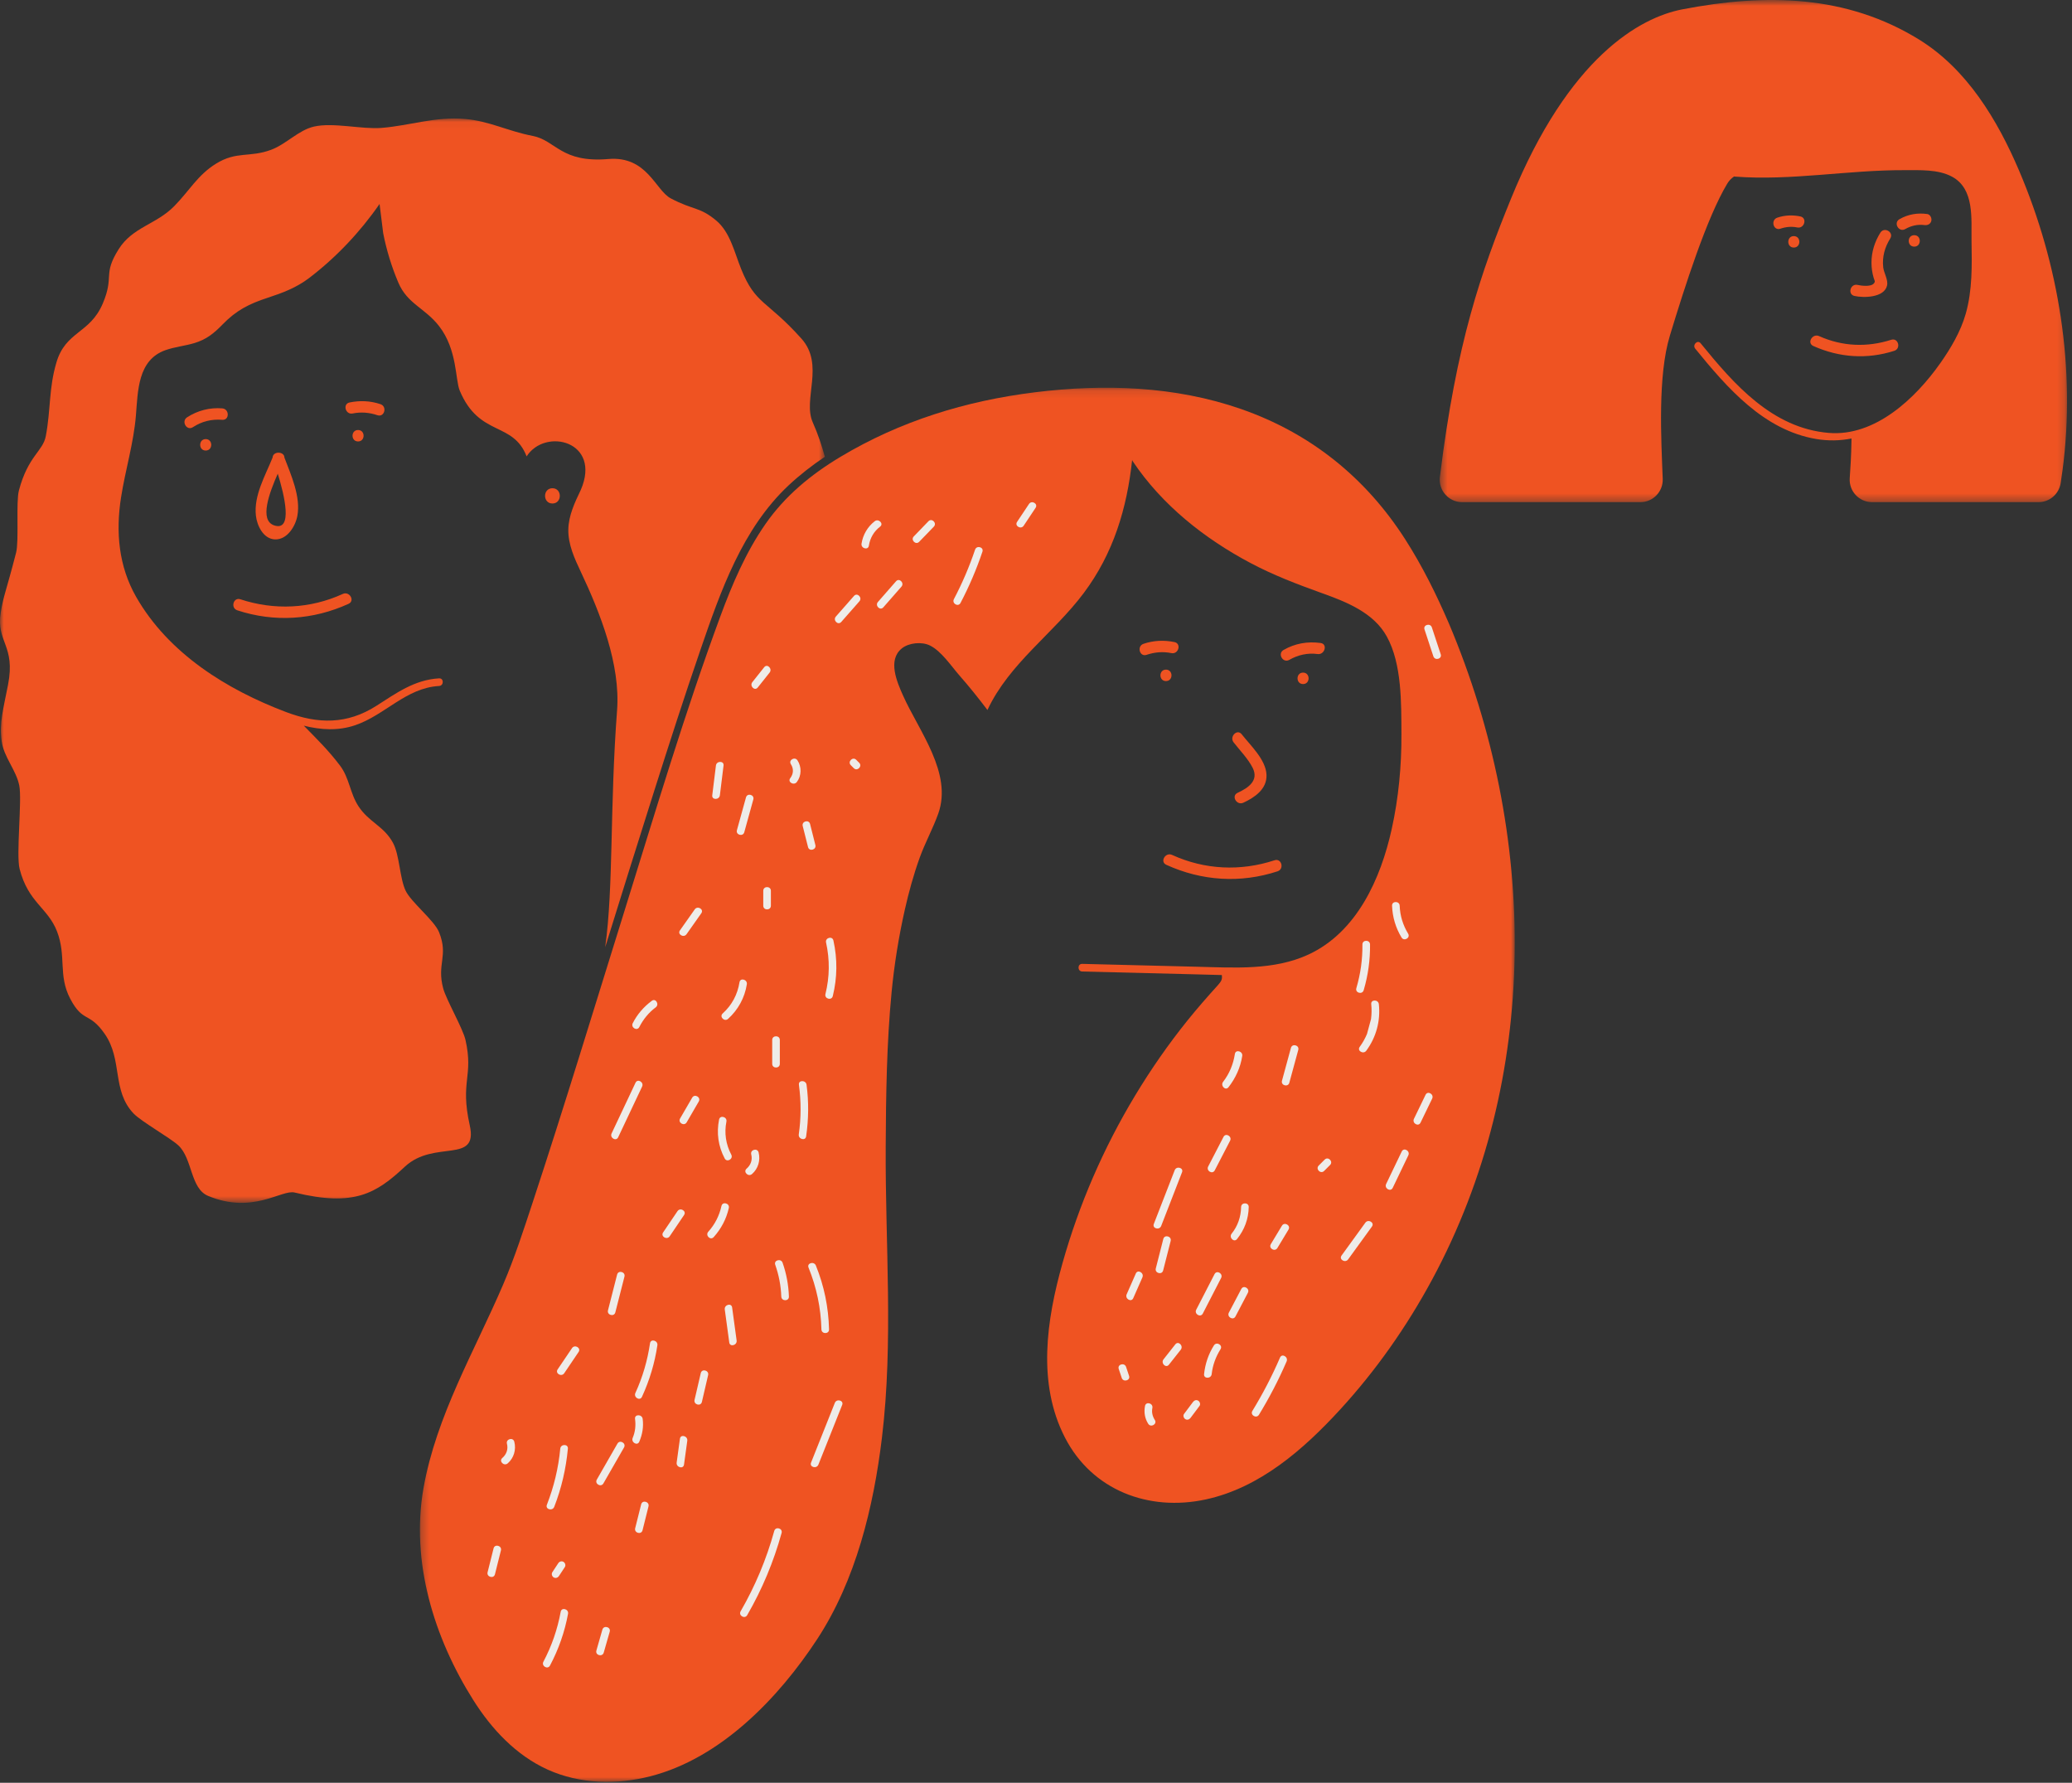 <?xml version="1.0" encoding="UTF-8"?>
<svg viewBox="0 0 272 234" version="1.1" xmlns="http://www.w3.org/2000/svg" xmlns:xlink="http://www.w3.org/1999/xlink">
    <rect x="0" y="0" width="272" height="234" fill="#333333" stroke="none"/>
    <!-- Generator: Sketch 58 (84663) - https://sketch.com -->
    <title>img_about_3</title>
    <desc>Created with Sketch.</desc>
    <defs>
        <polygon id="path-1" points="0.282 0.12 144.007 0.12 144.007 183.108 0.282 183.108"></polygon>
        <polygon id="path-3" points="0.462 0.722 82.812 0.722 82.812 66.634 0.462 66.634"></polygon>
        <polygon id="path-5" points="0 0.042 108.284 0.042 108.284 142.37 0 142.37"></polygon>
    </defs>
    <g id="Page-1" stroke="none" stroke-width="1" fill="none" fill-rule="evenodd">
        <g id="About" transform="translate(-827, -2099)">
            <g id="img_about_3" transform="translate(827, 2098)">
                <g id="Group-3" transform="translate(54.841, 51.77)">
                    <mask id="mask-2" fill="white">
                        <use xlink:href="#path-1"></use>
                    </mask>
                    <g id="Clip-2"></g>
                    <path d="M135.4,31.151 C133.739,27.286 131.868,23.506 129.591,19.964 C124.403,11.893 117.18,6.092 108.104,2.925 C99.415,-0.106 90.089,-0.4 81.026,0.719 C71.962,1.839 63.328,4.49 55.462,9.21 C51.612,11.521 48.209,14.316 45.632,18.029 C43.062,21.732 41.279,25.911 39.724,30.123 C35.033,42.826 31.169,55.862 27.138,68.785 C23.158,81.542 19.28,94.335 15.095,107.027 C13.899,110.651 12.722,114.302 11.217,117.813 C7.459,126.581 2.424,135.067 0.751,144.575 C-0.946,154.216 2.134,164.211 7.288,172.373 C9.694,176.183 12.893,179.618 17.053,181.5 C21.278,183.411 26.123,183.51 30.569,182.367 C39.776,180.001 47.363,172.114 52.429,164.387 C57.517,156.626 59.837,147.042 60.938,137.915 C62.458,125.323 61.36,112.437 61.429,99.782 C61.465,92.996 61.553,86.174 62.207,79.415 C62.557,75.801 63.136,72.196 63.934,68.654 C64.457,66.33 65.09,64.027 65.9,61.785 C66.61,59.822 67.627,57.987 68.327,56.026 C70.226,50.702 65.797,45.207 63.698,40.509 C62.914,38.755 61.649,35.864 63.544,34.337 C64.474,33.588 66.177,33.425 67.253,33.962 C68.752,34.711 70.035,36.665 71.133,37.917 C72.41,39.371 73.619,40.879 74.785,42.422 C77.655,36.287 83.422,32.413 87.424,27.074 C91.322,21.873 93.098,15.958 93.781,9.592 C93.793,9.651 93.816,9.712 93.858,9.774 C97.705,15.517 103.253,19.91 109.318,23.129 C112.334,24.729 115.48,25.927 118.686,27.079 C121.886,28.228 125.474,29.625 127.21,32.774 C129.207,36.395 129.108,41.553 129.13,45.579 C129.152,49.761 128.756,53.976 127.852,58.062 C126.418,64.546 123.292,71.565 116.933,74.515 C112.408,76.615 107.189,76.243 102.337,76.121 C97.3,75.995 92.263,75.869 87.225,75.743 C86.581,75.727 86.581,76.729 87.225,76.745 C92.13,76.868 97.035,76.99 101.939,77.113 C103.135,77.143 104.342,77.187 105.552,77.21 C105.618,77.723 105.549,77.974 105.022,78.556 C103.665,80.054 102.333,81.571 101.064,83.147 C98.556,86.262 96.266,89.554 94.199,92.978 C90.042,99.865 86.808,107.302 84.632,115.049 C82.55,122.455 81.287,130.783 84.959,137.917 C88.535,144.864 95.971,147.651 103.436,146.041 C110.547,144.508 116.286,139.468 121.074,134.252 C125.791,129.114 129.823,123.364 133.136,117.228 C147.48,90.657 146.995,58.622 135.4,31.151" id="Fill-1" fill="#EF5322" mask="url(#mask-2)"></path>
                </g>
                <path d="M161.942,98.44 C162.768,99.498 163.818,100.563 164.434,101.766 C165.303,103.469 163.836,104.426 162.462,105.064 C161.587,105.47 162.348,106.766 163.22,106.361 C164.718,105.666 166.331,104.569 166.26,102.71 C166.183,100.705 164.148,98.843 163.003,97.377 C162.409,96.616 161.353,97.687 161.942,98.44" id="Fill-4" fill="#EF5322"></path>
                <path d="M153.061,90.395 C154.027,90.395 154.029,88.892 153.061,88.892 C152.096,88.892 152.094,90.395 153.061,90.395" id="Fill-6" fill="#EF5322"></path>
                <path d="M171.059,90.787 C172.025,90.787 172.026,89.284 171.059,89.284 C170.093,89.284 170.091,90.787 171.059,90.787" id="Fill-8" fill="#EF5322"></path>
                <path d="M150.514,86.951 C151.584,86.592 152.663,86.499 153.773,86.724 C154.716,86.916 155.119,85.468 154.172,85.275 C152.803,84.997 151.442,85.056 150.115,85.503 C149.204,85.809 149.595,87.261 150.514,86.951" id="Fill-10" fill="#EF5322"></path>
                <path d="M169.255,87.609 C170.386,86.96 171.666,86.67 172.966,86.846 C173.911,86.974 174.319,85.526 173.365,85.397 C171.648,85.165 170.009,85.445 168.498,86.312 C167.66,86.793 168.415,88.091 169.255,87.609" id="Fill-12" fill="#EF5322"></path>
                <path d="M153.104,114.51 C157.753,116.633 162.849,116.963 167.713,115.364 C168.627,115.063 168.236,113.612 167.315,113.915 C162.85,115.382 158.146,115.169 153.862,113.212 C152.989,112.814 152.225,114.109 153.104,114.51" id="Fill-14" fill="#EF5322"></path>
                <path d="M94.501,105.384 C94.662,104.082 94.824,102.781 94.984,101.479 C95.063,100.841 94.061,100.847 93.983,101.479 C93.823,102.781 93.662,104.082 93.501,105.384 C93.422,106.022 94.423,106.017 94.501,105.384" id="Fill-16" fill="#EEECE9"></path>
                <path d="M97.704,110.235 L98.893,105.931 C99.065,105.309 98.1,105.043 97.928,105.665 C97.531,107.099 97.135,108.534 96.739,109.968 C96.567,110.591 97.532,110.856 97.704,110.235" id="Fill-18" fill="#EEECE9"></path>
                <path d="M100.197,117.921 L100.197,119.879 C100.197,120.524 101.197,120.525 101.197,119.879 L101.197,117.921 C101.197,117.277 100.197,117.275 100.197,117.921" id="Fill-20" fill="#EEECE9"></path>
                <path d="M104.689,100.802 C104.338,100.264 103.471,100.765 103.824,101.308 C104.212,101.901 104.165,102.581 103.739,103.14 C103.349,103.652 104.217,104.152 104.603,103.645 C105.229,102.824 105.249,101.661 104.689,100.802" id="Fill-22" fill="#EEECE9"></path>
                <path d="M99.471,91.242 C99.991,90.588 100.511,89.934 101.03,89.28 C101.427,88.78 100.724,88.067 100.323,88.572 C99.803,89.226 99.283,89.88 98.763,90.534 C98.366,91.034 99.07,91.747 99.471,91.242" id="Fill-24" fill="#EEECE9"></path>
                <path d="M106.073,112.183 C106.23,112.807 107.196,112.543 107.038,111.916 C106.806,110.996 106.573,110.074 106.341,109.153 C106.183,108.529 105.218,108.793 105.376,109.42 C105.608,110.341 105.84,111.262 106.073,112.183" id="Fill-26" fill="#EEECE9"></path>
                <path d="M112.397,100.728 C111.94,100.271 111.233,100.979 111.689,101.436 C111.82,101.566 111.95,101.697 112.081,101.828 C112.537,102.284 113.244,101.576 112.788,101.119 C112.657,100.989 112.527,100.858 112.397,100.728" id="Fill-28" fill="#EEECE9"></path>
                <path d="M109.324,131.742 C109.92,129.314 109.945,126.883 109.405,124.443 C109.266,123.814 108.3,124.08 108.44,124.709 C108.942,126.977 108.913,129.22 108.359,131.475 C108.206,132.101 109.17,132.368 109.324,131.742" id="Fill-30" fill="#EEECE9"></path>
                <path d="M104.878,143.377 C105.168,145.552 105.174,147.719 104.86,149.892 C104.769,150.523 105.733,150.795 105.825,150.158 C106.152,147.891 106.182,145.65 105.879,143.377 C105.795,142.748 104.793,142.739 104.878,143.377" id="Fill-32" fill="#EEECE9"></path>
                <path d="M102.371,140.634 L102.371,137.501 C102.371,136.857 101.37,136.856 101.37,137.501 L101.37,140.634 C101.37,141.279 102.371,141.28 102.371,140.634" id="Fill-34" fill="#EEECE9"></path>
                <path d="M95.58,134.73 C96.901,133.534 97.763,131.955 98.041,130.193 C98.141,129.563 97.177,129.29 97.076,129.927 C96.822,131.534 96.078,132.929 94.872,134.022 C94.393,134.455 95.103,135.162 95.58,134.73" id="Fill-36" fill="#EEECE9"></path>
                <path d="M90.124,123.62 C90.77,122.703 91.417,121.785 92.065,120.868 C92.436,120.341 91.569,119.839 91.2,120.363 C90.553,121.28 89.906,122.198 89.26,123.115 C88.887,123.643 89.754,124.144 90.124,123.62" id="Fill-38" fill="#EEECE9"></path>
                <path d="M83.927,135.803 C84.443,134.787 85.158,133.905 86.075,133.224 C86.586,132.844 86.087,131.974 85.57,132.359 C84.514,133.144 83.661,134.121 83.064,135.297 C82.772,135.87 83.636,136.378 83.927,135.803" id="Fill-40" fill="#EEECE9"></path>
                <path d="M81.15,150.274 C82.197,148.056 83.244,145.839 84.291,143.621 C84.565,143.042 83.702,142.533 83.427,143.116 C82.38,145.333 81.333,147.551 80.287,149.768 C80.013,150.348 80.875,150.857 81.15,150.274" id="Fill-42" fill="#EEECE9"></path>
                <path d="M90.864,145.075 C90.336,145.984 89.808,146.894 89.28,147.805 C88.956,148.363 89.821,148.868 90.145,148.31 C90.673,147.4 91.201,146.49 91.729,145.58 C92.053,145.022 91.188,144.517 90.864,145.075" id="Fill-44" fill="#EEECE9"></path>
                <path d="M94.395,147.953 C94.043,149.722 94.289,151.456 95.132,153.053 C95.433,153.623 96.297,153.118 95.996,152.548 C95.285,151.199 95.062,149.716 95.359,148.219 C95.485,147.589 94.52,147.32 94.395,147.953" id="Fill-46" fill="#EEECE9"></path>
                <path d="M98.008,154.394 C97.52,154.815 98.23,155.521 98.716,155.102 C99.531,154.399 99.85,153.294 99.584,152.258 C99.423,151.635 98.457,151.899 98.618,152.525 C98.801,153.237 98.56,153.919 98.008,154.394" id="Fill-48" fill="#EEECE9"></path>
                <path d="M65.94,192.368 C65.451,192.789 66.162,193.495 66.648,193.076 C67.463,192.373 67.781,191.268 67.515,190.232 C67.354,189.609 66.389,189.873 66.549,190.499 C66.733,191.211 66.491,191.893 65.94,192.368" id="Fill-50" fill="#EEECE9"></path>
                <path d="M94.71,159.293 C94.424,160.567 93.856,161.697 92.982,162.669 C92.552,163.147 93.257,163.858 93.689,163.377 C94.674,162.282 95.352,160.998 95.675,159.559 C95.816,158.931 94.851,158.663 94.71,159.293" id="Fill-52" fill="#EEECE9"></path>
                <path d="M88.936,159.973 C88.307,160.903 87.678,161.832 87.05,162.762 C86.688,163.297 87.555,163.799 87.914,163.268 C88.543,162.338 89.171,161.408 89.8,160.479 C90.162,159.944 89.295,159.441 88.936,159.973" id="Fill-54" fill="#EEECE9"></path>
                <path d="M75.09,177.95 C74.461,178.879 73.832,179.809 73.204,180.738 C72.842,181.274 73.709,181.776 74.068,181.244 C74.697,180.314 75.325,179.385 75.954,178.455 C76.316,177.92 75.449,177.418 75.09,177.95" id="Fill-56" fill="#EEECE9"></path>
                <path d="M81.01,168.297 C80.611,169.861 80.212,171.426 79.813,172.99 C79.653,173.615 80.618,173.881 80.778,173.256 C81.177,171.692 81.576,170.127 81.975,168.563 C82.135,167.938 81.169,167.671 81.01,168.297" id="Fill-58" fill="#EEECE9"></path>
                <path d="M85.332,177.31 C84.995,179.578 84.366,181.75 83.41,183.835 C83.144,184.417 84.006,184.927 84.274,184.341 C85.266,182.177 85.947,179.933 86.297,177.577 C86.39,176.946 85.426,176.674 85.332,177.31" id="Fill-60" fill="#EEECE9"></path>
                <path d="M83.921,190.233 C84.331,189.274 84.503,188.275 84.366,187.237 C84.283,186.607 83.281,186.599 83.365,187.237 C83.478,188.088 83.396,188.932 83.057,189.727 C82.807,190.313 83.669,190.824 83.921,190.233" id="Fill-62" fill="#EEECE9"></path>
                <path d="M81.054,190.484 C80.152,192.057 79.249,193.629 78.347,195.202 C78.026,195.761 78.89,196.267 79.211,195.707 C80.113,194.135 81.015,192.562 81.918,190.99 C82.239,190.43 81.375,189.925 81.054,190.484" id="Fill-64" fill="#EEECE9"></path>
                <path d="M72.757,198.781 C73.715,196.314 74.3,193.781 74.548,191.148 C74.609,190.506 73.607,190.51 73.548,191.148 C73.308,193.69 72.716,196.135 71.791,198.514 C71.558,199.115 72.525,199.376 72.757,198.781" id="Fill-66" fill="#EEECE9"></path>
                <path d="M73.284,206.181 C73.025,206.574 72.766,206.967 72.508,207.36 C72.359,207.586 72.463,207.914 72.687,208.045 C72.932,208.188 73.223,208.092 73.372,207.866 C73.631,207.473 73.89,207.08 74.148,206.687 C74.297,206.461 74.193,206.133 73.968,206.002 C73.724,205.858 73.433,205.955 73.284,206.181" id="Fill-68" fill="#EEECE9"></path>
                <path d="M73.604,212.556 C73.179,214.86 72.432,217.034 71.336,219.107 C71.035,219.676 71.898,220.183 72.2,219.613 C73.334,217.468 74.128,215.21 74.569,212.822 C74.685,212.192 73.721,211.922 73.604,212.556" id="Fill-70" fill="#EEECE9"></path>
                <path d="M79.075,214.903 C78.814,215.817 78.553,216.73 78.291,217.644 C78.114,218.265 79.079,218.53 79.256,217.91 C79.518,216.997 79.779,216.083 80.041,215.169 C80.218,214.548 79.253,214.284 79.075,214.903" id="Fill-72" fill="#EEECE9"></path>
                <path d="M84.167,198.457 C83.906,199.501 83.644,200.546 83.383,201.59 C83.226,202.215 84.192,202.482 84.348,201.856 C84.609,200.812 84.87,199.768 85.131,198.724 C85.288,198.098 84.323,197.831 84.167,198.457" id="Fill-74" fill="#EEECE9"></path>
                <path d="M64.793,204.235 C64.532,205.279 64.271,206.323 64.009,207.367 C63.853,207.993 64.818,208.259 64.975,207.634 C65.236,206.589 65.497,205.545 65.758,204.501 C65.915,203.876 64.95,203.609 64.793,204.235" id="Fill-76" fill="#EEECE9"></path>
                <path d="M89.258,189.844 C89.115,190.886 88.971,191.929 88.828,192.971 C88.741,193.601 89.705,193.874 89.793,193.237 C89.936,192.195 90.08,191.152 90.223,190.11 C90.31,189.479 89.346,189.207 89.258,189.844" id="Fill-78" fill="#EEECE9"></path>
                <path d="M91.994,181.227 C91.721,182.399 91.449,183.572 91.176,184.744 C91.031,185.371 91.995,185.638 92.141,185.01 C92.414,183.838 92.686,182.666 92.958,181.493 C93.105,180.866 92.14,180.599 91.994,181.227" id="Fill-80" fill="#EEECE9"></path>
                <path d="M96.109,172.611 C96.022,171.975 95.058,172.246 95.144,172.877 C95.341,174.322 95.538,175.766 95.735,177.211 C95.821,177.847 96.786,177.576 96.7,176.945 C96.503,175.5 96.306,174.055 96.109,172.611" id="Fill-82" fill="#EEECE9"></path>
                <path d="M101.769,167.009 C102.244,168.363 102.512,169.744 102.563,171.179 C102.586,171.822 103.586,171.825 103.564,171.179 C103.51,169.656 103.239,168.181 102.734,166.743 C102.522,166.139 101.554,166.399 101.769,167.009" id="Fill-84" fill="#EEECE9"></path>
                <path d="M108.832,175.489 C108.76,172.585 108.193,169.803 107.103,167.107 C106.865,166.517 105.896,166.775 106.138,167.374 C107.194,169.984 107.761,172.671 107.832,175.489 C107.848,176.133 108.848,176.135 108.832,175.489" id="Fill-86" fill="#EEECE9"></path>
                <path d="M109.591,185.139 C108.551,187.751 107.51,190.363 106.47,192.975 C106.231,193.573 107.199,193.834 107.435,193.241 C108.476,190.629 109.516,188.018 110.556,185.406 C110.795,184.807 109.827,184.547 109.591,185.139" id="Fill-88" fill="#EEECE9"></path>
                <path d="M101.639,201.946 C100.614,205.654 99.147,209.159 97.226,212.49 C96.903,213.05 97.767,213.555 98.09,212.996 C100.053,209.593 101.557,206 102.604,202.212 C102.776,201.59 101.811,201.324 101.639,201.946" id="Fill-90" fill="#EEECE9"></path>
                <path d="M161.271,143.704 C162.212,142.49 162.835,141.126 163.074,139.604 C163.172,138.973 162.208,138.701 162.108,139.337 C161.898,140.679 161.397,141.919 160.562,142.996 C160.173,143.499 160.876,144.213 161.271,143.704" id="Fill-92" fill="#EEECE9"></path>
                <path d="M154.206,154.599 C153.293,156.948 152.38,159.298 151.467,161.648 C151.234,162.249 152.201,162.509 152.432,161.914 C153.345,159.564 154.258,157.215 155.171,154.865 C155.404,154.264 154.437,154.004 154.206,154.599" id="Fill-94" fill="#EEECE9"></path>
                <path d="M149.104,168.156 C148.704,169.066 148.303,169.976 147.903,170.885 C147.645,171.47 148.507,171.98 148.767,171.391 C149.167,170.481 149.568,169.572 149.969,168.662 C150.226,168.078 149.364,167.568 149.104,168.156" id="Fill-96" fill="#EEECE9"></path>
                <path d="M147.825,180.416 C147.622,179.807 146.655,180.068 146.861,180.682 C146.991,181.073 147.122,181.465 147.253,181.856 C147.456,182.465 148.423,182.204 148.218,181.59 C148.087,181.198 147.956,180.807 147.825,180.416" id="Fill-98" fill="#EEECE9"></path>
                <path d="M153.677,163.89 C153.836,163.265 152.871,162.999 152.711,163.624 C152.383,164.912 152.055,166.2 151.727,167.488 C151.567,168.113 152.532,168.38 152.691,167.755 C153.02,166.466 153.348,165.178 153.677,163.89" id="Fill-100" fill="#EEECE9"></path>
                <path d="M159.466,154.615 C160.137,153.319 160.808,152.024 161.478,150.728 C161.774,150.156 160.91,149.649 160.614,150.222 C159.943,151.518 159.273,152.814 158.602,154.11 C158.306,154.681 159.17,155.189 159.466,154.615" id="Fill-102" fill="#EEECE9"></path>
                <path d="M169.464,138.543 C169.073,139.979 168.682,141.415 168.291,142.851 C168.121,143.473 169.086,143.739 169.256,143.117 C169.647,141.681 170.038,140.245 170.429,138.809 C170.599,138.186 169.634,137.921 169.464,138.543" id="Fill-104" fill="#EEECE9"></path>
                <path d="M179.017,130.971 C179.596,129.01 179.872,127.015 179.851,124.97 C179.844,124.325 178.844,124.324 178.851,124.97 C178.871,126.927 178.606,128.828 178.053,130.705 C177.87,131.324 178.835,131.589 179.017,130.971" id="Fill-106" fill="#EEECE9"></path>
                <path d="M184.849,123.546 C184.165,122.417 183.792,121.199 183.742,119.879 C183.718,119.237 182.717,119.234 182.741,119.879 C182.798,121.37 183.211,122.775 183.985,124.052 C184.319,124.602 185.185,124.099 184.849,123.546" id="Fill-108" fill="#EEECE9"></path>
                <path d="M189.129,86.877 C188.741,85.701 188.353,84.525 187.966,83.349 C187.765,82.74 186.798,83.001 187.001,83.615 C187.388,84.791 187.776,85.967 188.163,87.144 C188.364,87.753 189.331,87.492 189.129,86.877" id="Fill-110" fill="#EEECE9"></path>
                <path d="M180.007,132.803 C180.078,133.472 180.063,134.124 179.979,134.759 L179.454,136.703 C179.207,137.294 178.892,137.865 178.493,138.408 C178.111,138.927 178.979,139.427 179.357,138.913 C180.663,137.135 181.241,134.997 181.008,132.803 C180.94,132.168 179.938,132.161 180.007,132.803" id="Fill-112" fill="#EEECE9"></path>
                <path d="M173.897,153.203 C173.636,153.464 173.375,153.725 173.114,153.987 C172.658,154.443 173.366,155.151 173.822,154.695 C174.083,154.434 174.344,154.172 174.605,153.912 C175.06,153.455 174.353,152.746 173.897,153.203" id="Fill-114" fill="#EEECE9"></path>
                <path d="M168.282,161.884 L166.827,164.3 C166.493,164.854 167.358,165.358 167.691,164.806 C168.176,164 168.661,163.195 169.146,162.39 C169.479,161.836 168.614,161.332 168.282,161.884" id="Fill-116" fill="#EEECE9"></path>
                <path d="M162.948,170.188 C162.405,171.221 161.862,172.254 161.32,173.288 C161.021,173.858 161.884,174.365 162.184,173.793 C162.727,172.76 163.269,171.727 163.811,170.693 C164.111,170.123 163.247,169.616 162.948,170.188" id="Fill-118" fill="#EEECE9"></path>
                <path d="M159.356,177.593 C158.631,178.747 158.213,180.005 158.062,181.358 C157.992,181.998 158.993,181.992 159.063,181.358 C159.193,180.184 159.594,179.096 160.22,178.098 C160.564,177.551 159.698,177.048 159.356,177.593" id="Fill-120" fill="#EEECE9"></path>
                <path d="M157.289,184.845 C157.032,184.695 156.766,184.808 156.604,185.025 C156.213,185.547 155.821,186.069 155.43,186.591 C155.268,186.808 155.395,187.151 155.61,187.276 C155.865,187.426 156.131,187.314 156.294,187.097 L157.468,185.53 C157.631,185.313 157.503,184.97 157.289,184.845" id="Fill-122" fill="#EEECE9"></path>
                <path d="M162.925,159.431 C162.902,160.713 162.489,161.918 161.684,162.923 C161.285,163.421 161.989,164.134 162.392,163.631 C163.367,162.413 163.898,160.996 163.926,159.431 C163.937,158.786 162.936,158.786 162.925,159.431" id="Fill-124" fill="#EEECE9"></path>
                <path d="M159.438,168.235 L157.034,172.905 C156.74,173.477 157.603,173.985 157.898,173.41 C158.7,171.854 159.501,170.297 160.302,168.741 C160.597,168.168 159.733,167.661 159.438,168.235" id="Fill-126" fill="#EEECE9"></path>
                <path d="M154.293,177.45 C153.776,178.106 153.258,178.762 152.741,179.418 C152.346,179.919 153.049,180.632 153.448,180.126 C153.966,179.471 154.484,178.815 155.002,178.159 C155.396,177.658 154.693,176.945 154.293,177.45" id="Fill-128" fill="#EEECE9"></path>
                <path d="M151.276,185.806 C151.4,185.176 150.436,184.907 150.311,185.54 C150.15,186.358 150.28,187.175 150.732,187.882 C151.079,188.423 151.945,187.921 151.597,187.376 C151.292,186.901 151.166,186.364 151.276,185.806" id="Fill-130" fill="#EEECE9"></path>
                <path d="M187.14,144.699 C186.632,145.749 186.124,146.8 185.615,147.851 C185.335,148.429 186.198,148.937 186.479,148.356 C186.987,147.305 187.496,146.255 188.005,145.204 C188.284,144.627 187.421,144.118 187.14,144.699" id="Fill-132" fill="#EEECE9"></path>
                <path d="M184.012,152.14 C183.33,153.561 182.648,154.983 181.966,156.404 C181.688,156.983 182.551,157.491 182.83,156.91 C183.512,155.488 184.194,154.067 184.876,152.645 C185.153,152.067 184.29,151.558 184.012,152.14" id="Fill-134" fill="#EEECE9"></path>
                <path d="M179.236,161.485 C178.194,162.922 177.153,164.359 176.111,165.796 C175.733,166.319 176.601,166.819 176.975,166.302 C178.017,164.865 179.059,163.427 180.1,161.99 C180.479,161.468 179.611,160.967 179.236,161.485" id="Fill-136" fill="#EEECE9"></path>
                <path d="M168.035,179.187 C166.99,181.608 165.782,183.937 164.407,186.186 C164.07,186.737 164.935,187.241 165.271,186.692 C166.646,184.443 167.854,182.113 168.899,179.693 C169.152,179.107 168.29,178.596 168.035,179.187" id="Fill-138" fill="#EEECE9"></path>
                <path d="M128.002,73.148 C127.247,75.387 126.322,77.547 125.223,79.639 C124.924,80.209 125.787,80.716 126.088,80.145 C127.227,77.977 128.185,75.735 128.967,73.414 C129.173,72.802 128.207,72.539 128.002,73.148" id="Fill-140" fill="#EEECE9"></path>
                <path d="M117.628,77.293 C116.836,78.198 116.043,79.103 115.251,80.008 C114.828,80.491 115.533,81.202 115.958,80.716 C116.751,79.811 117.543,78.906 118.336,78.001 C118.758,77.518 118.053,76.807 117.628,77.293" id="Fill-142" fill="#EEECE9"></path>
                <path d="M112.11,79.216 C111.316,80.119 110.522,81.022 109.727,81.926 C109.303,82.408 110.008,83.119 110.435,82.634 C111.229,81.73 112.023,80.827 112.818,79.924 C113.242,79.442 112.537,78.731 112.11,79.216" id="Fill-144" fill="#EEECE9"></path>
                <path d="M121.88,69.417 C121.239,70.08 120.598,70.744 119.957,71.407 C119.509,71.871 120.216,72.58 120.664,72.115 C121.305,71.452 121.947,70.789 122.588,70.126 C123.036,69.662 122.329,68.953 121.88,69.417" id="Fill-146" fill="#EEECE9"></path>
                <path d="M115.537,70.121 C116.046,69.728 115.333,69.024 114.829,69.413 C113.897,70.135 113.276,71.192 113.097,72.358 C113,72.988 113.964,73.26 114.062,72.624 C114.219,71.602 114.719,70.754 115.537,70.121" id="Fill-148" fill="#EEECE9"></path>
                <path d="M135.081,67.148 C134.56,67.932 134.039,68.715 133.517,69.498 C133.159,70.036 134.026,70.538 134.382,70.004 C134.903,69.221 135.424,68.437 135.946,67.654 C136.304,67.116 135.437,66.614 135.081,67.148" id="Fill-150" fill="#EEECE9"></path>
                <path d="M235.481,31.99 C234.515,31.99 234.514,33.493 235.481,33.493 C236.447,33.493 236.449,31.99 235.481,31.99" id="Fill-152" fill="#EF5322"></path>
                <path d="M251.293,33.372 C252.259,33.372 252.26,31.87 251.293,31.87 C250.327,31.87 250.325,33.372 251.293,33.372" id="Fill-154" fill="#EF5322"></path>
                <path d="M236.333,29.406 C235.316,29.199 234.301,29.237 233.314,29.569 C232.403,29.875 232.793,31.327 233.713,31.018 C234.442,30.772 235.176,30.701 235.934,30.855 C236.877,31.047 237.28,29.598 236.333,29.406" id="Fill-156" fill="#EF5322"></path>
                <path d="M252.603,30.541 C253.008,30.596 253.404,30.443 253.526,30.016 C253.627,29.667 253.403,29.147 253.002,29.092 C251.712,28.918 250.487,29.118 249.351,29.77 C248.513,30.25 249.268,31.549 250.109,31.067 C250.864,30.633 251.731,30.423 252.603,30.541" id="Fill-158" fill="#EF5322"></path>
                <path d="M238.04,46.413 C241.463,47.944 245.091,48.192 248.671,47.046 C249.588,46.753 249.196,45.302 248.272,45.597 C245.096,46.614 241.852,46.482 238.798,45.115 C237.924,44.724 237.159,46.019 238.04,46.413" id="Fill-160" fill="#EF5322"></path>
                <path d="M243.844,38.397 C242.903,38.187 242.501,39.635 243.445,39.846 C244.641,40.113 247.349,40.088 247.72,38.482 C247.895,37.723 247.297,36.833 247.215,36.069 C247.069,34.71 247.422,33.449 248.14,32.299 C248.654,31.477 247.356,30.722 246.844,31.541 C246.095,32.739 245.67,34.08 245.677,35.502 C245.681,36.161 245.773,36.83 245.961,37.461 C246.08,37.86 246.218,37.931 245.984,38.208 C245.583,38.679 244.313,38.502 243.844,38.397" id="Fill-162" fill="#EF5322"></path>
                <g id="Group-166" transform="translate(188.538, 0.278)">
                    <mask id="mask-4" fill="white">
                        <use xlink:href="#path-3"></use>
                    </mask>
                    <g id="Clip-165"></g>
                    <path d="M76.525,23.139 C73.651,16.393 69.639,9.782 63.407,5.927 C53.885,0.038 43.284,-0.172 32.294,1.953 C26.745,3.026 17.4,8.218 9.836,26.754 C5.922,36.346 2.643,45.647 0.484,63.33 C0.27,65.085 1.641,66.634 3.407,66.634 L26.792,66.634 C28.461,66.634 29.797,65.249 29.734,63.579 C29.541,58.437 29.052,50.112 30.676,44.768 C32.624,38.357 35.529,29.259 38.217,24.809 C38.439,24.44 38.738,24.135 39.082,23.9 L39.086,23.883 C39.118,23.892 39.152,23.899 39.188,23.901 C46.638,24.468 54.017,23.027 61.458,23.056 C63.473,23.064 65.867,22.925 67.698,23.905 C70.698,25.509 70.222,29.447 70.272,32.314 C70.328,35.503 70.395,38.826 69.508,41.922 C68.842,44.243 67.563,46.416 66.182,48.378 C62.927,53.002 57.615,58.048 51.53,57.543 C44.127,56.928 39.11,51.184 34.708,45.775 C34.301,45.275 33.597,45.987 34,46.483 C38.188,51.629 43.006,57.194 49.901,58.346 C51.504,58.614 53.045,58.569 54.517,58.278 C54.482,60.759 54.369,62.148 54.283,63.506 C54.176,65.201 55.525,66.634 57.222,66.634 L79.061,66.634 C80.511,66.634 81.744,65.577 81.972,64.143 C82.066,63.552 82.152,62.961 82.229,62.368 C83.961,49.109 81.764,35.44 76.525,23.139" id="Fill-164" fill="#EF5322" mask="url(#mask-4)"></path>
                </g>
                <path d="M47.004,58.943 C47.97,58.943 47.971,57.441 47.004,57.441 C46.038,57.441 46.036,58.943 47.004,58.943" id="Fill-167" fill="#EF5322"></path>
                <path d="M27.005,60.136 C27.971,60.136 27.973,58.634 27.005,58.634 C26.039,58.634 26.038,60.136 27.005,60.136" id="Fill-169" fill="#EF5322"></path>
                <path d="M49.95,54.051 C48.624,53.604 47.262,53.546 45.894,53.824 C44.948,54.016 45.348,55.464 46.293,55.272 C47.402,55.047 48.481,55.14 49.551,55.5 C50.469,55.809 50.862,54.358 49.95,54.051" id="Fill-171" fill="#EF5322"></path>
                <path d="M29.177,56.102 C30.14,56.179 30.136,54.676 29.177,54.6 C27.54,54.468 25.939,54.881 24.562,55.774 C23.754,56.298 24.506,57.6 25.319,57.072 C26.501,56.305 27.774,55.99 29.177,56.102" id="Fill-173" fill="#EF5322"></path>
                <path d="M31.151,81.107 C36.015,82.706 41.111,82.376 45.761,80.253 C46.638,79.852 45.876,78.557 45.003,78.956 C40.719,80.912 36.014,81.126 31.55,79.658 C30.63,79.356 30.236,80.807 31.151,81.107" id="Fill-175" fill="#EF5322"></path>
                <path d="M72.521,65.083 C71.233,65.083 71.231,67.087 72.521,67.087 C73.809,67.087 73.811,65.083 72.521,65.083" id="Fill-177" fill="#EF5322"></path>
                <path d="M36.463,63.175 C37.34,66.003 38.483,70.764 36.01,69.966 C33.977,69.31 35.382,65.626 36.463,63.175 M33.595,68.696 C33.745,70.001 34.572,71.739 36.092,71.798 C37.698,71.861 38.784,70.077 39.036,68.714 C39.501,66.201 38.212,63.367 37.336,61.057 C37.338,60.685 37.007,60.446 36.645,60.423 C36.235,60.374 35.801,60.619 35.789,61.041 C34.832,63.428 33.29,66.036 33.595,68.696" id="Fill-179" fill="#EF5322"></path>
                <g id="Group-183" transform="translate(0, 16.511)">
                    <mask id="mask-6" fill="white">
                        <use xlink:href="#path-5"></use>
                    </mask>
                    <g id="Clip-182"></g>
                    <path d="M61.667,132.197 C60.366,126.352 62.192,125.83 61.108,120.99 C60.776,119.51 58.588,115.713 58.19,114.255 C57.299,110.985 58.9,110.004 57.642,106.857 C57.015,105.286 53.952,102.91 53.237,101.376 C52.46,99.71 52.461,96.726 51.585,95.11 C50.387,92.902 48.441,92.425 47.064,90.324 C45.931,88.596 45.878,86.615 44.629,84.968 C43.055,82.893 41.574,81.478 39.883,79.739 C42.11,80.298 44.395,80.435 46.615,79.682 C50.554,78.345 53.286,74.779 57.642,74.528 C58.282,74.491 58.287,73.489 57.642,73.526 C54.42,73.712 52.047,75.449 49.414,77.13 C45.576,79.58 41.782,79.546 37.566,77.954 C29.764,75.007 22.122,70.259 17.878,62.844 C15.569,58.808 15.179,54.315 15.89,49.777 C16.453,46.18 17.542,42.663 17.842,39.025 C18.107,35.813 18.071,31.734 21.721,30.449 C22.935,30.021 24.249,29.896 25.483,29.53 C27.09,29.053 28.068,28.259 29.232,27.061 C31.012,25.228 32.702,24.367 35.132,23.575 C37.097,22.935 38.918,22.246 40.58,20.981 C44.115,18.289 47.295,14.926 49.826,11.262 L50.304,15.106 C50.742,17.328 51.408,19.505 52.294,21.59 C53.483,24.384 55.778,24.899 57.642,27.296 C60.045,30.386 59.758,34.344 60.349,35.754 C62.918,41.888 67.331,39.753 69.131,44.391 C71.586,40.568 79.009,42.417 76.239,48.802 C75.449,50.446 74.643,52.154 74.606,53.978 C74.566,55.945 75.424,57.806 76.265,59.585 C78.828,65.012 81.459,71.727 81.006,77.713 C80.039,90.507 80.556,100.848 79.446,108.816 C81.592,101.919 83.742,95.022 85.931,88.139 C87.88,82.012 89.849,75.89 91.94,69.81 C94.588,62.111 97.435,53.896 103.53,48.189 C104.987,46.826 106.587,45.58 108.284,44.442 C107.864,42.952 107.402,41.517 106.69,39.915 C105.35,36.902 108.288,32.366 105.199,28.924 C100.616,23.817 99.2,24.513 97.3,19.812 C96.419,17.636 95.856,14.981 94.039,13.452 C91.854,11.613 91.03,12.103 88.048,10.524 C86.034,9.457 84.954,4.931 79.861,5.362 C73.633,5.888 72.98,2.918 69.93,2.329 C66.59,1.683 64.302,0.39 61.023,0.101 C57.158,-0.239 53.839,0.974 50.09,1.276 C47.505,1.485 43.739,0.525 41.222,1.102 C39.183,1.569 37.583,3.408 35.595,4.148 C32.748,5.208 31.083,4.288 28.354,5.975 C25.946,7.465 24.842,9.544 22.877,11.545 C20.501,13.964 17.405,14.284 15.574,17.202 C13.447,20.589 15.045,20.679 13.487,24.338 C11.792,28.317 8.624,27.928 7.401,32.083 C6.387,35.525 6.68,38.219 6.01,41.742 C5.629,43.741 3.684,44.317 2.48,48.878 C2.084,50.374 2.506,55.502 2.115,57.021 C0.793,62.163 0.452,62.66 0.097,64.888 C-0.525,68.807 2.073,69.156 1.054,74.376 C0.407,77.692 -0.098,79.336 0.22,81.775 C0.494,83.867 2.117,85.534 2.532,87.604 C2.911,89.495 2.097,96.671 2.575,98.539 C3.706,102.964 6.284,103.628 7.488,106.749 C8.743,110.003 7.602,112.497 9.221,115.58 C10.903,118.784 11.684,117.227 13.748,120.194 C16.128,123.617 14.657,127.607 17.53,130.637 C18.521,131.683 22.332,133.835 23.398,134.814 C25.287,136.551 24.966,140.474 27.311,141.454 C33.197,143.912 36.957,140.598 38.674,141.015 C46.499,142.915 49.368,141.146 53.15,137.621 C57.006,134.028 62.813,137.344 61.667,132.197" id="Fill-181" fill="#EF5322" mask="url(#mask-6)"></path>
                </g>
            </g>
        </g>
    </g>
</svg>
